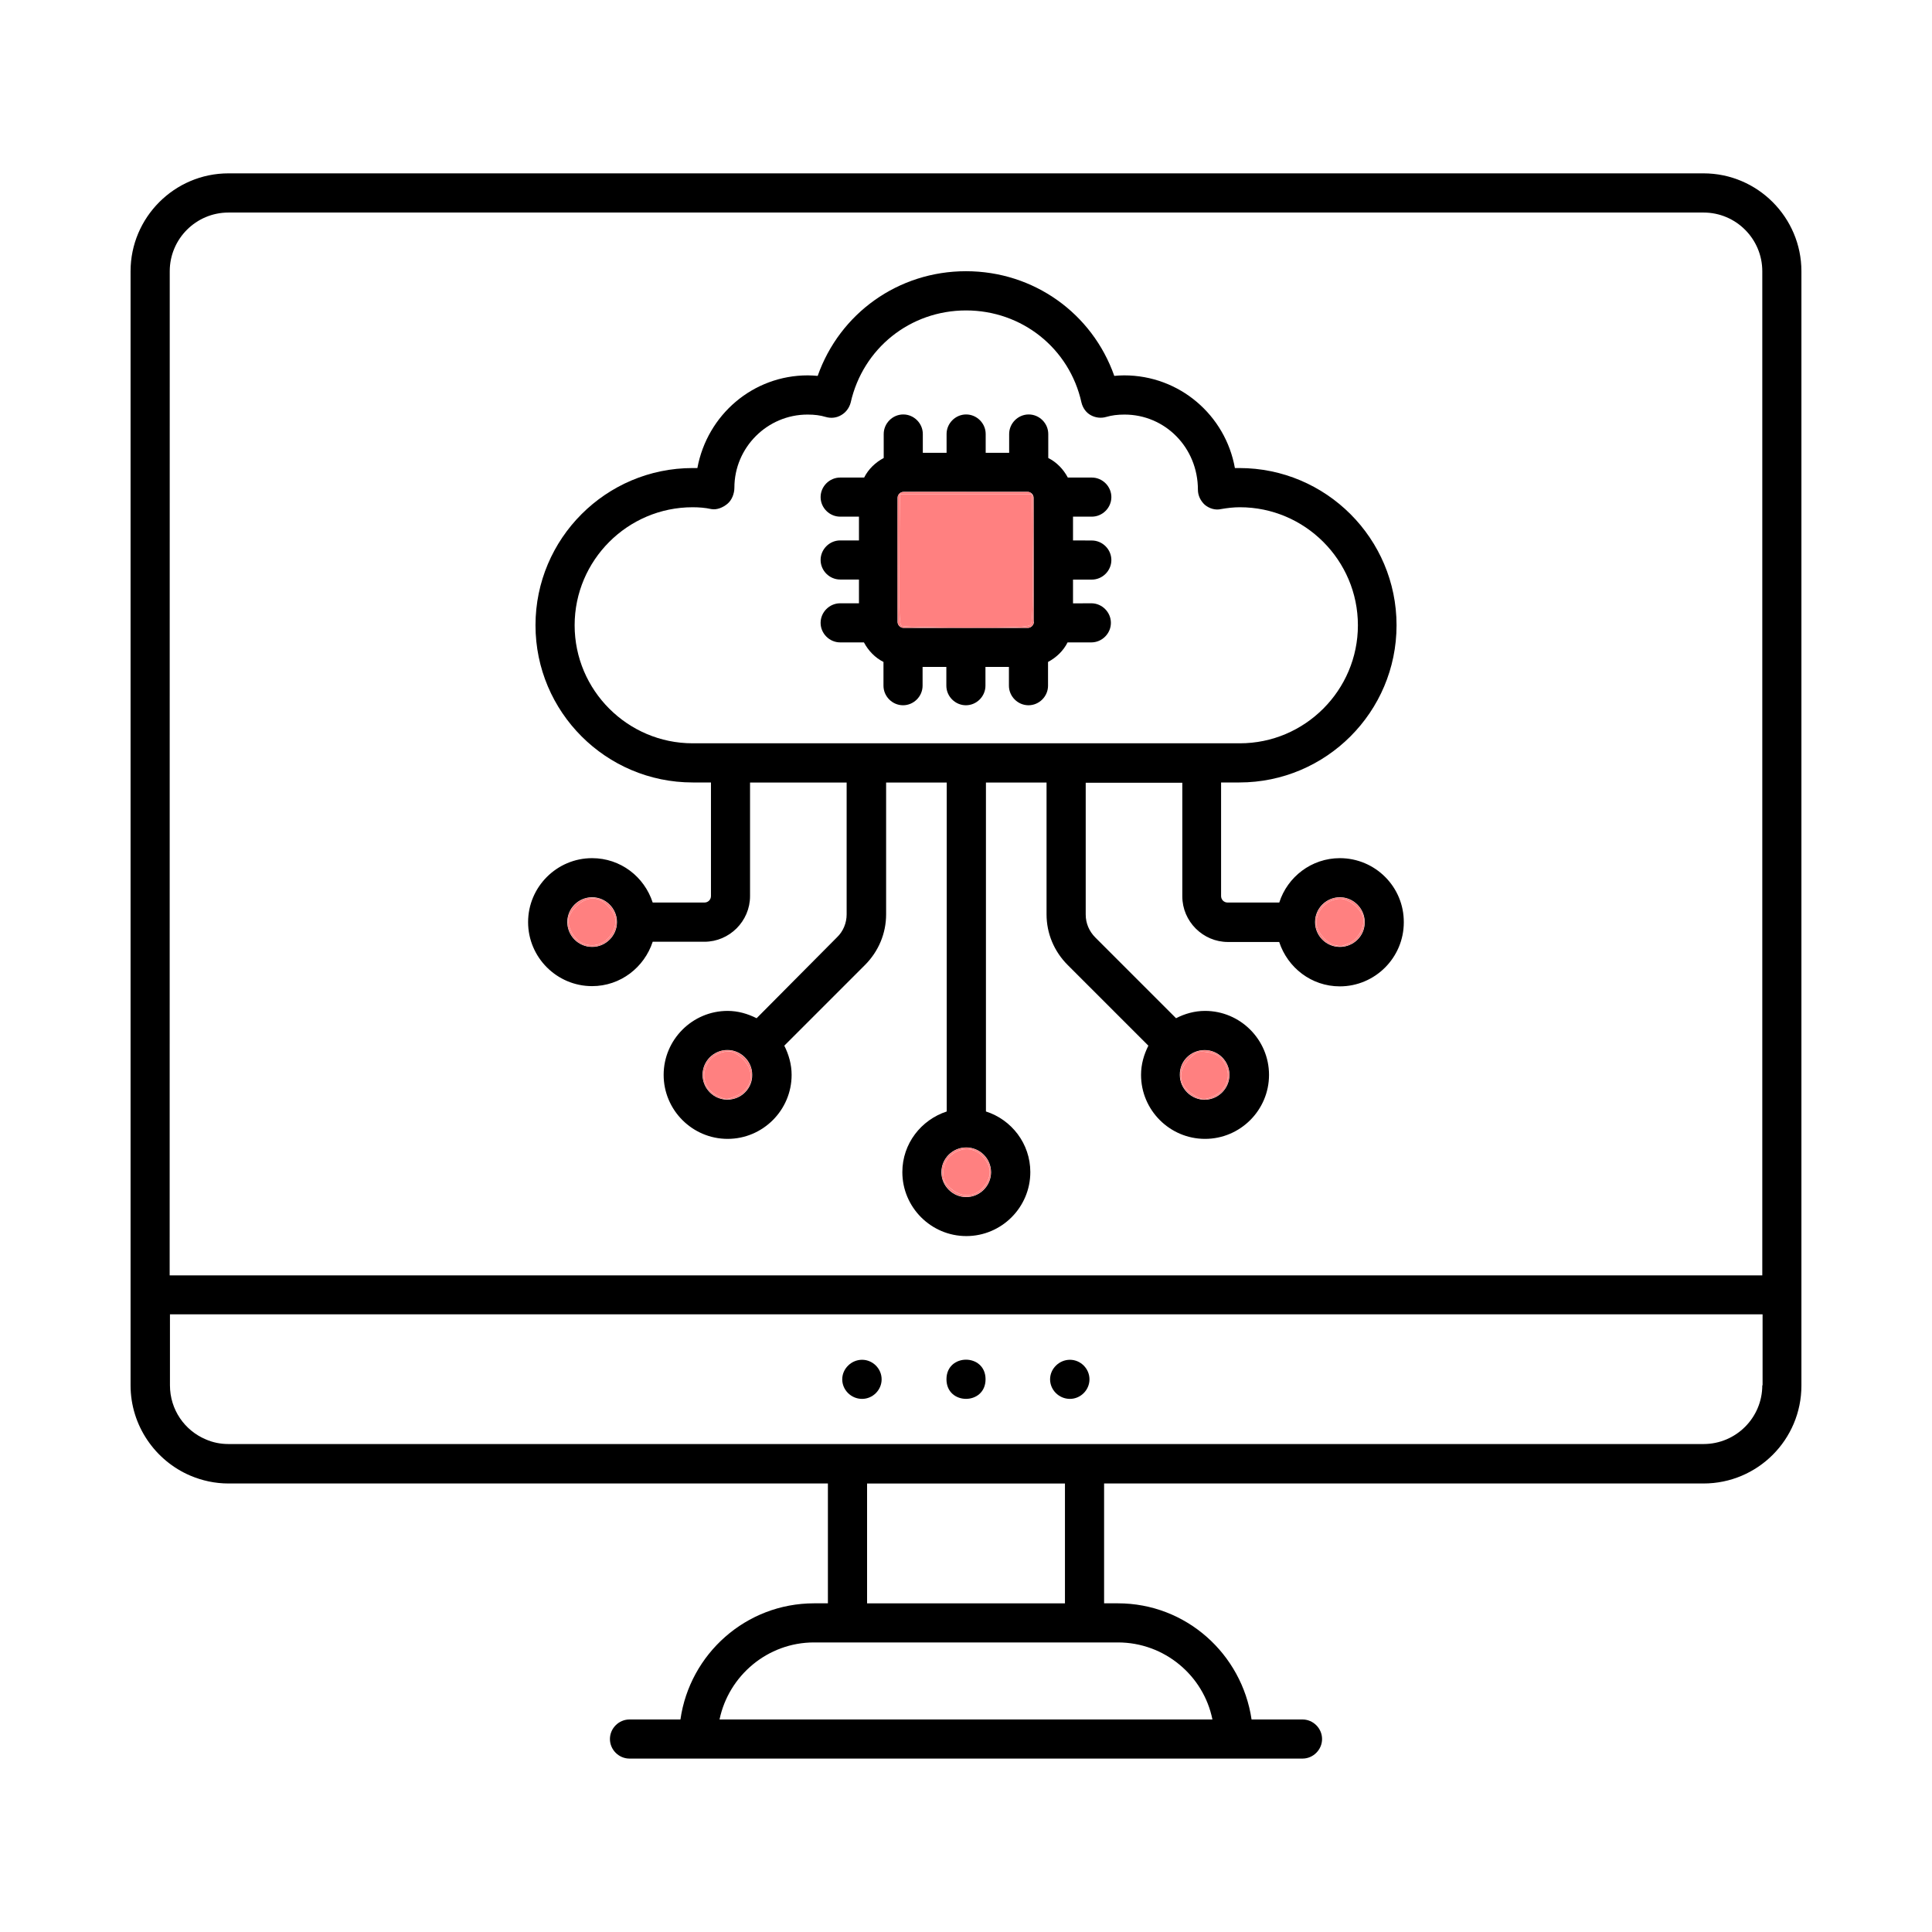 <?xml version="1.0" encoding="UTF-8" standalone="no"?>
<svg
   width="100pt"
   height="100pt"
   version="1.1"
   viewBox="0 0 100 100"
   id="svg43"
   sodipodi:docname="cloud-100-intra.svg"
   inkscape:version="1.1.2 (b8e25be833, 2022-02-05)"
   xmlns:inkscape="http://www.inkscape.org/namespaces/inkscape"
   xmlns:sodipodi="http://sodipodi.sourceforge.net/DTD/sodipodi-0.dtd"
   xmlns="http://www.w3.org/2000/svg"
   xmlns:svg="http://www.w3.org/2000/svg">
  <defs
     id="defs47" />
  <sodipodi:namedview
     id="namedview45"
     pagecolor="#ffffff"
     bordercolor="#666666"
     borderopacity="1.0"
     inkscape:pageshadow="2"
     inkscape:pageopacity="0.0"
     inkscape:pagecheckerboard="0"
     inkscape:document-units="pt"
     showgrid="false"
     inkscape:zoom="12.72"
     inkscape:cx="77.319182"
     inkscape:cy="52.672956"
     inkscape:window-width="1848"
     inkscape:window-height="1057"
     inkscape:window-x="64"
     inkscape:window-y="-8"
     inkscape:window-maximized="1"
     inkscape:current-layer="svg43" />
  <g
     id="g41">
    <path
       d="m88.176 8.973h-76.352c-2.797 0-5.066 2.285-5.066 5.066v57.664c0 2.094 1.285 3.906 3.094 4.676 0.609 0.258 1.27 0.406 1.973 0.406h31.027v6.203h-0.715c-3.527 0-6.434 2.621-6.918 6.012h-2.637c-0.555 0-1.012 0.461-1.012 1.012 0 0.555 0.461 1.012 1.012 1.012h34.836c0.555 0 1.012-0.461 1.012-1.012 0-0.555-0.461-1.012-1.012-1.012h-2.637c-0.5-3.391-3.391-6.012-6.918-6.012h-0.715v-6.203h31.027c2.797 0 5.066-2.269 5.066-5.066v-57.68c0-2.781-2.269-5.066-5.066-5.066zm-30.312 76.039c2.406 0 4.434 1.715 4.891 3.988h-25.512c0.473-2.269 2.488-3.988 4.891-3.988zm-12.984-2.023v-6.203h10.242v6.203zm46.336-11.285c0 1.676-1.363 3.039-3.039 3.039h-76.352c-0.418 0-0.812-0.082-1.176-0.242-1.094-0.461-1.852-1.539-1.852-2.797v-3.676h82.434v3.676zm0-5.691h-82.434l0.004-51.973c0-1.676 1.363-3.039 3.039-3.039h76.352c1.676 0 3.039 1.363 3.039 3.039z"
       id="path29" />
    <path
       d="m51.012 71.391c0 1.352-2.023 1.352-2.023 0s2.023-1.352 2.023 0"
       id="path31" />
    <path
       d="m55.379 72.406c0.555 0 1.012-0.461 1.012-1.012 0-0.555-0.461-1.012-1.012-1.012-0.555 0-1.027 0.461-1.027 1.012s0.461 1.012 1.027 1.012z"
       id="path33" />
    <path
       d="m44.621 72.406c0.555 0 1.012-0.461 1.012-1.012 0-0.555-0.461-1.012-1.012-1.012-0.555 0-1.027 0.461-1.027 1.012s0.461 1.012 1.027 1.012z"
       id="path35" />
    <path
       d="m69.352 44.418c-1.473 0-2.715 0.973-3.137 2.297h-2.676c-0.188 0-0.336-0.148-0.336-0.336v-5.879h0.945c4.488 0 8.137-3.648 8.137-8.137s-3.648-8.137-8.137-8.137h-0.23c-0.488-2.731-2.863-4.797-5.731-4.797-0.176 0-0.352 0.012-0.512 0.027-1.137-3.231-4.164-5.418-7.676-5.418s-6.539 2.188-7.676 5.418c-0.164-0.012-0.336-0.027-0.512-0.027-2.836 0-5.203 2.039-5.715 4.797h-0.242c-4.488 0-8.137 3.648-8.137 8.137s3.648 8.137 8.137 8.137h0.945v5.879c0 0.188-0.148 0.336-0.336 0.336h-2.68c-0.434-1.336-1.664-2.297-3.137-2.297-1.824 0-3.312 1.488-3.312 3.312s1.488 3.312 3.312 3.312c1.473 0 2.703-0.973 3.137-2.297h2.676c1.297 0 2.363-1.066 2.363-2.363v-5.879h5v6.824c0 0.445-0.176 0.879-0.5 1.188l-4.16 4.188c-0.461-0.23-0.961-0.379-1.5-0.379-1.824 0-3.312 1.488-3.312 3.312s1.488 3.312 3.312 3.312c1.824 0 3.312-1.488 3.312-3.312 0-0.539-0.148-1.055-0.379-1.512l4.176-4.176c0.703-0.703 1.094-1.637 1.094-2.621v-6.824h3.137v17.027c-1.324 0.434-2.297 1.664-2.297 3.137 0 1.824 1.488 3.312 3.312 3.312s3.312-1.488 3.312-3.312c0-1.473-0.973-2.715-2.297-3.137v-17.027h3.137v6.824c0 0.988 0.391 1.918 1.094 2.621l4.176 4.176c-0.23 0.461-0.379 0.961-0.379 1.512 0 1.824 1.488 3.312 3.312 3.312s3.312-1.488 3.312-3.312-1.488-3.312-3.312-3.312c-0.539 0-1.055 0.148-1.5 0.379l-4.176-4.176c-0.324-0.324-0.5-0.742-0.5-1.188v-6.824h5v5.879c0 1.297 1.066 2.363 2.363 2.363h2.652c0.434 1.324 1.664 2.297 3.137 2.297 1.824 0 3.312-1.488 3.312-3.312 0.012-1.836-1.477-3.324-3.312-3.324zm-38.703 4.594c-0.715 0-1.285-0.582-1.285-1.285 0-0.715 0.582-1.285 1.285-1.285 0.703 0 1.285 0.582 1.285 1.285 0 0.707-0.582 1.285-1.285 1.285zm7 7.906c-0.715 0-1.285-0.582-1.285-1.285 0-0.715 0.582-1.285 1.285-1.285 0.703 0 1.285 0.582 1.285 1.285 0.012 0.703-0.57 1.285-1.285 1.285zm24.703-2.566c0.715 0 1.285 0.582 1.285 1.285s-0.582 1.285-1.285 1.285c-0.703 0-1.285-0.582-1.285-1.285-0.012-0.719 0.57-1.285 1.285-1.285zm-11.055 6.324c0 0.703-0.582 1.285-1.285 1.285s-1.285-0.582-1.285-1.285c0-0.715 0.582-1.285 1.285-1.285s1.285 0.57 1.285 1.285zm-15.445-22.203c-3.363 0-6.109-2.742-6.109-6.109 0-3.363 2.742-6.109 6.109-6.109 0.324 0 0.664 0.027 0.961 0.094 0.297 0.055 0.609-0.082 0.836-0.27 0.23-0.188 0.363-0.527 0.363-0.836 0-2.082 1.703-3.785 3.785-3.785 0.363 0 0.664 0.039 0.934 0.121s0.566 0.055 0.812-0.094c0.242-0.137 0.418-0.379 0.488-0.648 0.637-2.812 3.082-4.769 5.973-4.769s5.352 1.961 5.973 4.769c0.066 0.27 0.23 0.512 0.473 0.648 0.242 0.137 0.539 0.176 0.812 0.094 0.285-0.082 0.582-0.121 0.945-0.121 2.094 0 3.797 1.703 3.797 3.891 0 0.297 0.137 0.582 0.363 0.785 0.23 0.188 0.539 0.285 0.836 0.215 0.324-0.055 0.637-0.094 0.973-0.094 3.363 0 6.109 2.742 6.109 6.109 0 3.363-2.742 6.109-6.109 6.109zm33.5 10.539c-0.715 0-1.285-0.582-1.285-1.285 0-0.715 0.582-1.285 1.285-1.285 0.703 0 1.285 0.582 1.285 1.285 0.012 0.707-0.57 1.285-1.285 1.285z"
       id="path37" />
    <path
       d="m56.512 26.742c0.555 0 1.012-0.461 1.012-1.012 0-0.555-0.461-1.012-1.012-1.012h-1.242c-0.23-0.434-0.582-0.797-1.012-1.012v-1.242c0-0.555-0.461-1.012-1.012-1.012-0.555 0-1.012 0.461-1.012 1.012v0.973h-1.215v-0.973c0-0.555-0.461-1.012-1.012-1.012-0.555 0-1.012 0.461-1.012 1.012v0.973h-1.23v-0.973c0-0.555-0.461-1.012-1.012-1.012-0.555 0-1.012 0.461-1.012 1.012v1.242c-0.434 0.23-0.797 0.582-1.012 1.012h-1.242c-0.555 0-1.012 0.461-1.012 1.012 0 0.555 0.461 1.012 1.012 1.012h0.973v1.23h-0.973c-0.555 0-1.012 0.461-1.012 1.012 0 0.555 0.461 1.012 1.012 1.012h0.973v1.23h-0.973c-0.555 0-1.012 0.461-1.012 1.012 0 0.555 0.461 1.012 1.012 1.012h1.23c0.23 0.434 0.582 0.797 1.012 1.012v1.23c0 0.555 0.461 1.012 1.012 1.012 0.555 0 1.012-0.461 1.012-1.012v-0.973h1.23v0.973c0 0.555 0.461 1.012 1.012 1.012 0.555 0 1.012-0.461 1.012-1.012v-0.973h1.215v0.973c0 0.555 0.461 1.012 1.012 1.012 0.555 0 1.012-0.461 1.012-1.012v-1.23c0.434-0.23 0.797-0.582 1.012-1.012h1.23c0.555 0 1.012-0.461 1.012-1.012 0-0.555-0.461-1.012-1.012-1.012l-0.949 0.004v-1.23h0.973c0.555 0 1.012-0.461 1.012-1.012 0-0.555-0.461-1.012-1.012-1.012l-0.973-0.004v-1.23zm-3 5.445c0 0.164-0.137 0.312-0.312 0.312h-3.203-0.012-0.012-3.203c-0.164 0-0.312-0.137-0.312-0.312v-6.418c0-0.164 0.137-0.312 0.312-0.312h6.418c0.164 0 0.312 0.137 0.312 0.312v6.418z"
       id="path39" />
  </g>
  <path
     style="fill:#ff8080;stroke-width:0.157"
     d="m 62.222,43.186 c -0.155,-0.098 -0.19,-1.125 -0.157,-4.597 l 0.042,-4.47 h 4.56 4.56 l 0.042,4.383 c 0.03,3.103 -0.01,4.446 -0.137,4.599 -0.144,0.173 -1.02,0.215 -4.444,0.213 -2.346,-0.001 -4.355,-0.059 -4.464,-0.129 z"
     id="path240"
     transform="scale(0.75)" />
  <path
     style="fill:#ff8080;stroke-width:0.157"
     d="m 40.222,65.099 c -0.553,-0.239 -0.993,-0.941 -0.993,-1.585 0,-0.264 0.196,-0.612 0.535,-0.951 0.709,-0.709 1.486,-0.739 2.142,-0.083 0.598,0.598 0.714,1.121 0.396,1.792 -0.392,0.827 -1.271,1.176 -2.08,0.827 z"
     id="path279"
     transform="scale(0.75)" />
  <path
     style="fill:#ff8080;stroke-width:0.157"
     d="m 49.511,75.616 c -1.583,-0.781 -0.965,-3.053 0.83,-3.053 0.244,0 0.606,0.208 0.933,0.535 0.887,0.887 0.654,2.065 -0.503,2.548 -0.644,0.269 -0.656,0.269 -1.26,-0.029 z"
     id="path318"
     transform="scale(0.75)" />
  <path
     style="fill:#ff8080;stroke-width:0.157"
     d="m 65.611,82.013 c -0.422,-0.377 -0.51,-0.57 -0.51,-1.117 0,-1.364 1.698,-2.105 2.648,-1.155 0.741,0.741 0.741,1.568 0,2.309 -0.591,0.591 -1.451,0.576 -2.138,-0.038 z"
     id="path357"
     transform="scale(0.75)" />
  <path
     style="fill:#ff8080;stroke-width:0.157"
     d="m 82.361,75.558 c -1.023,-0.624 -1.137,-1.625 -0.281,-2.481 0.499,-0.499 0.619,-0.546 1.191,-0.469 0.76,0.102 1.168,0.436 1.403,1.147 0.233,0.706 -0.145,1.52 -0.866,1.862 -0.671,0.319 -0.84,0.312 -1.448,-0.059 z"
     id="path396"
     transform="scale(0.75)" />
  <path
     style="fill:#ff8080;stroke-width:0.157"
     d="m 92.111,65.221 c -0.475,-0.093 -1.113,-0.769 -1.231,-1.306 -0.198,-0.902 0.649,-1.887 1.623,-1.887 0.675,0 1.6,0.859 1.6,1.486 0,0.66 -0.445,1.349 -1.027,1.593 -0.294,0.123 -0.555,0.214 -0.579,0.202 -0.024,-0.012 -0.198,-0.051 -0.386,-0.088 z"
     id="path435"
     transform="scale(0.75)" />
  <path
     style="fill:#ff8080;stroke-width:0.056"
     d="m 62.971,43.225 c -0.4,-0.02 -0.706,-0.06 -0.744,-0.098 -0.127,-0.127 -0.162,-1.587 -0.126,-5.256 l 0.037,-3.711 h 4.516 4.516 l 0.039,1.126 c 0.048,1.387 0.007,7.529 -0.051,7.695 -0.055,0.157 -0.114,0.177 -0.72,0.24 -0.54,0.057 -6.33,0.059 -7.467,0.003 z"
     id="path474"
     transform="scale(0.75)" />
  <path
     style="fill:#ff8080;stroke-width:0.01"
     d="m 62.301,43.322 c -0.167,-0.024 -0.315,-0.169 -0.346,-0.339 -0.008,-0.041 -0.011,-1.297 -0.011,-4.348 1.86e-4,-4.683 -0.004,-4.37 0.055,-4.47 0.062,-0.107 0.166,-0.184 0.279,-0.207 0.041,-0.009 1.136,-0.011 4.393,-0.008 l 4.339,0.003 0.066,0.031 c 0.118,0.056 0.207,0.161 0.239,0.282 0.011,0.042 0.013,0.757 0.014,4.409 l 3.61e-4,4.358 -0.03,0.06 c -0.059,0.119 -0.185,0.212 -0.316,0.23 -0.076,0.011 -8.608,0.011 -8.683,-4.07e-4 z m 7.053,-0.02 c 1.133,-0.024 1.583,-0.068 1.745,-0.167 0.046,-0.028 0.07,-0.085 0.092,-0.216 0.095,-0.56 0.108,-2.021 0.06,-6.722 -0.011,-1.057 -0.02,-1.958 -0.02,-2.002 l -1.9e-4,-0.081 h -4.565 -4.565 l -2.11e-4,0.086 c -1.16e-4,0.047 -0.009,0.962 -0.02,2.032 -0.026,2.566 -0.035,5.084 -0.02,5.641 0.02,0.734 0.047,1.059 0.105,1.234 0.029,0.089 0.055,0.099 0.324,0.121 0.473,0.039 1.497,0.07 2.854,0.084 0.895,0.01 3.388,0.004 4.009,-0.01 z"
     id="path552"
     transform="scale(0.75)" />
  <path
     style="fill:#ff8080;stroke-width:0.02"
     d="m 49.844,75.842 c -0.615,-0.132 -1.114,-0.609 -1.292,-1.235 -0.064,-0.226 -0.064,-0.638 -1.52e-4,-0.865 0.167,-0.588 0.622,-1.043 1.213,-1.212 0.206,-0.059 0.636,-0.064 0.834,-0.009 0.648,0.179 1.133,0.687 1.269,1.328 0.036,0.172 0.035,0.498 -0.003,0.684 -0.133,0.647 -0.668,1.174 -1.329,1.309 -0.187,0.038 -0.51,0.038 -0.692,-0.001 z m 0.588,-0.053 c 0.423,-0.146 0.716,-0.309 0.937,-0.52 0.286,-0.274 0.427,-0.575 0.444,-0.949 0.012,-0.258 -0.033,-0.458 -0.161,-0.716 -0.21,-0.425 -0.688,-0.864 -1.097,-1.007 -0.129,-0.045 -0.162,-0.049 -0.339,-0.038 -0.474,0.029 -0.854,0.203 -1.169,0.537 -0.157,0.166 -0.251,0.308 -0.326,0.495 -0.096,0.237 -0.116,0.351 -0.115,0.642 10e-4,0.258 0.005,0.287 0.065,0.462 0.11,0.323 0.322,0.603 0.595,0.788 0.144,0.098 0.565,0.305 0.695,0.342 0.128,0.037 0.298,0.024 0.472,-0.036 z"
     id="path591"
     transform="scale(0.75)" />
  <path
     style="fill:#ff8080;stroke-width:0.02"
     d="m 66.342,82.568 c -0.377,-0.084 -0.727,-0.298 -0.974,-0.596 -0.125,-0.151 -0.287,-0.465 -0.338,-0.653 -0.049,-0.181 -0.047,-0.666 0.002,-0.845 0.255,-0.922 1.207,-1.47 2.102,-1.21 0.297,0.086 0.508,0.209 0.728,0.421 0.5,0.484 0.656,1.206 0.397,1.844 -0.207,0.509 -0.66,0.9 -1.193,1.028 -0.189,0.045 -0.546,0.051 -0.724,0.011 z m 0.78,-0.132 c 0.363,-0.112 0.678,-0.36 0.922,-0.728 0.184,-0.277 0.263,-0.52 0.263,-0.813 0,-0.321 -0.105,-0.609 -0.331,-0.907 -0.229,-0.303 -0.469,-0.49 -0.776,-0.603 -0.153,-0.057 -0.175,-0.06 -0.475,-0.06 -0.277,-8.76e-4 -0.332,0.004 -0.461,0.045 -0.65,0.204 -1.088,0.714 -1.16,1.351 -0.025,0.225 0.002,0.57 0.057,0.727 0.056,0.16 0.151,0.291 0.351,0.484 0.315,0.304 0.61,0.466 0.976,0.538 0.179,0.035 0.458,0.02 0.633,-0.034 z"
     id="path630"
     transform="scale(0.75)" />
  <path
     style="fill:#ff8080;stroke-width:0.02"
     d="m 40.566,65.312 c -0.65,-0.129 -1.144,-0.581 -1.339,-1.224 -0.046,-0.152 -0.052,-0.207 -0.053,-0.448 -2.8e-4,-0.223 0.008,-0.305 0.043,-0.431 0.132,-0.481 0.457,-0.876 0.898,-1.092 0.287,-0.141 0.484,-0.183 0.806,-0.171 0.305,0.011 0.426,0.041 0.688,0.17 0.35,0.173 0.605,0.427 0.778,0.778 0.129,0.262 0.159,0.383 0.17,0.688 0.008,0.214 0.003,0.284 -0.032,0.428 -0.148,0.623 -0.621,1.108 -1.24,1.274 -0.193,0.052 -0.534,0.065 -0.718,0.029 z m 0.595,-0.101 c 0.524,-0.108 0.967,-0.491 1.19,-1.031 0.257,-0.622 0.135,-1.118 -0.415,-1.677 -0.479,-0.488 -0.989,-0.62 -1.535,-0.398 -0.414,0.168 -0.928,0.677 -1.111,1.101 -0.055,0.128 -0.06,0.158 -0.059,0.346 0.003,0.662 0.46,1.35 1.048,1.578 0.287,0.111 0.597,0.14 0.882,0.081 z"
     id="path669"
     transform="scale(0.75)" />
  <path
     style="fill:#ff8080;stroke-width:0.02"
     d="m 82.923,75.873 c -0.367,-0.05 -0.711,-0.225 -0.985,-0.501 -0.253,-0.255 -0.406,-0.536 -0.473,-0.872 -0.051,-0.257 -0.032,-0.603 0.047,-0.847 0.183,-0.559 0.62,-0.967 1.204,-1.123 0.228,-0.061 0.606,-0.061 0.833,1.74e-4 0.521,0.14 0.953,0.513 1.158,1.002 0.154,0.367 0.169,0.805 0.039,1.186 -0.258,0.76 -1.048,1.259 -1.824,1.153 z m 0.402,-0.056 c 0.174,-0.045 0.51,-0.192 0.664,-0.29 0.258,-0.165 0.463,-0.394 0.602,-0.672 0.108,-0.217 0.152,-0.406 0.154,-0.661 0.002,-0.271 -0.042,-0.441 -0.195,-0.755 -0.097,-0.199 -0.129,-0.244 -0.279,-0.394 -0.258,-0.256 -0.53,-0.378 -0.984,-0.442 -0.561,-0.078 -0.719,-0.021 -1.158,0.416 -0.507,0.506 -0.703,0.986 -0.605,1.48 0.097,0.488 0.467,0.897 1.102,1.218 0.279,0.141 0.446,0.165 0.699,0.099 z"
     id="path708"
     transform="scale(0.75)" />
  <path
     style="fill:#ff8080;stroke-width:0.02"
     d="m 92.129,65.303 c -0.532,-0.117 -0.956,-0.45 -1.189,-0.935 -0.047,-0.098 -0.1,-0.231 -0.118,-0.296 -0.045,-0.165 -0.061,-0.55 -0.03,-0.724 0.108,-0.611 0.558,-1.129 1.155,-1.33 0.169,-0.057 0.223,-0.065 0.457,-0.073 0.223,-0.008 0.293,-0.002 0.438,0.032 1.073,0.256 1.637,1.432 1.156,2.407 -0.219,0.444 -0.615,0.769 -1.093,0.897 -0.227,0.061 -0.559,0.07 -0.776,0.022 z m 0.743,-0.106 c 0.33,-0.127 0.455,-0.199 0.638,-0.368 0.375,-0.346 0.591,-0.81 0.593,-1.278 8.61e-4,-0.167 -0.007,-0.229 -0.043,-0.322 -0.177,-0.471 -0.708,-0.973 -1.213,-1.146 -0.137,-0.047 -0.187,-0.054 -0.374,-0.053 -0.244,0.002 -0.394,0.035 -0.612,0.135 -0.447,0.206 -0.78,0.573 -0.946,1.042 -0.066,0.188 -0.083,0.549 -0.034,0.737 0.119,0.457 0.588,1.012 1.025,1.212 0.137,0.063 0.547,0.163 0.629,0.154 0.034,-0.004 0.186,-0.055 0.338,-0.113 z"
     id="path747"
     transform="scale(0.75)" />
</svg>
